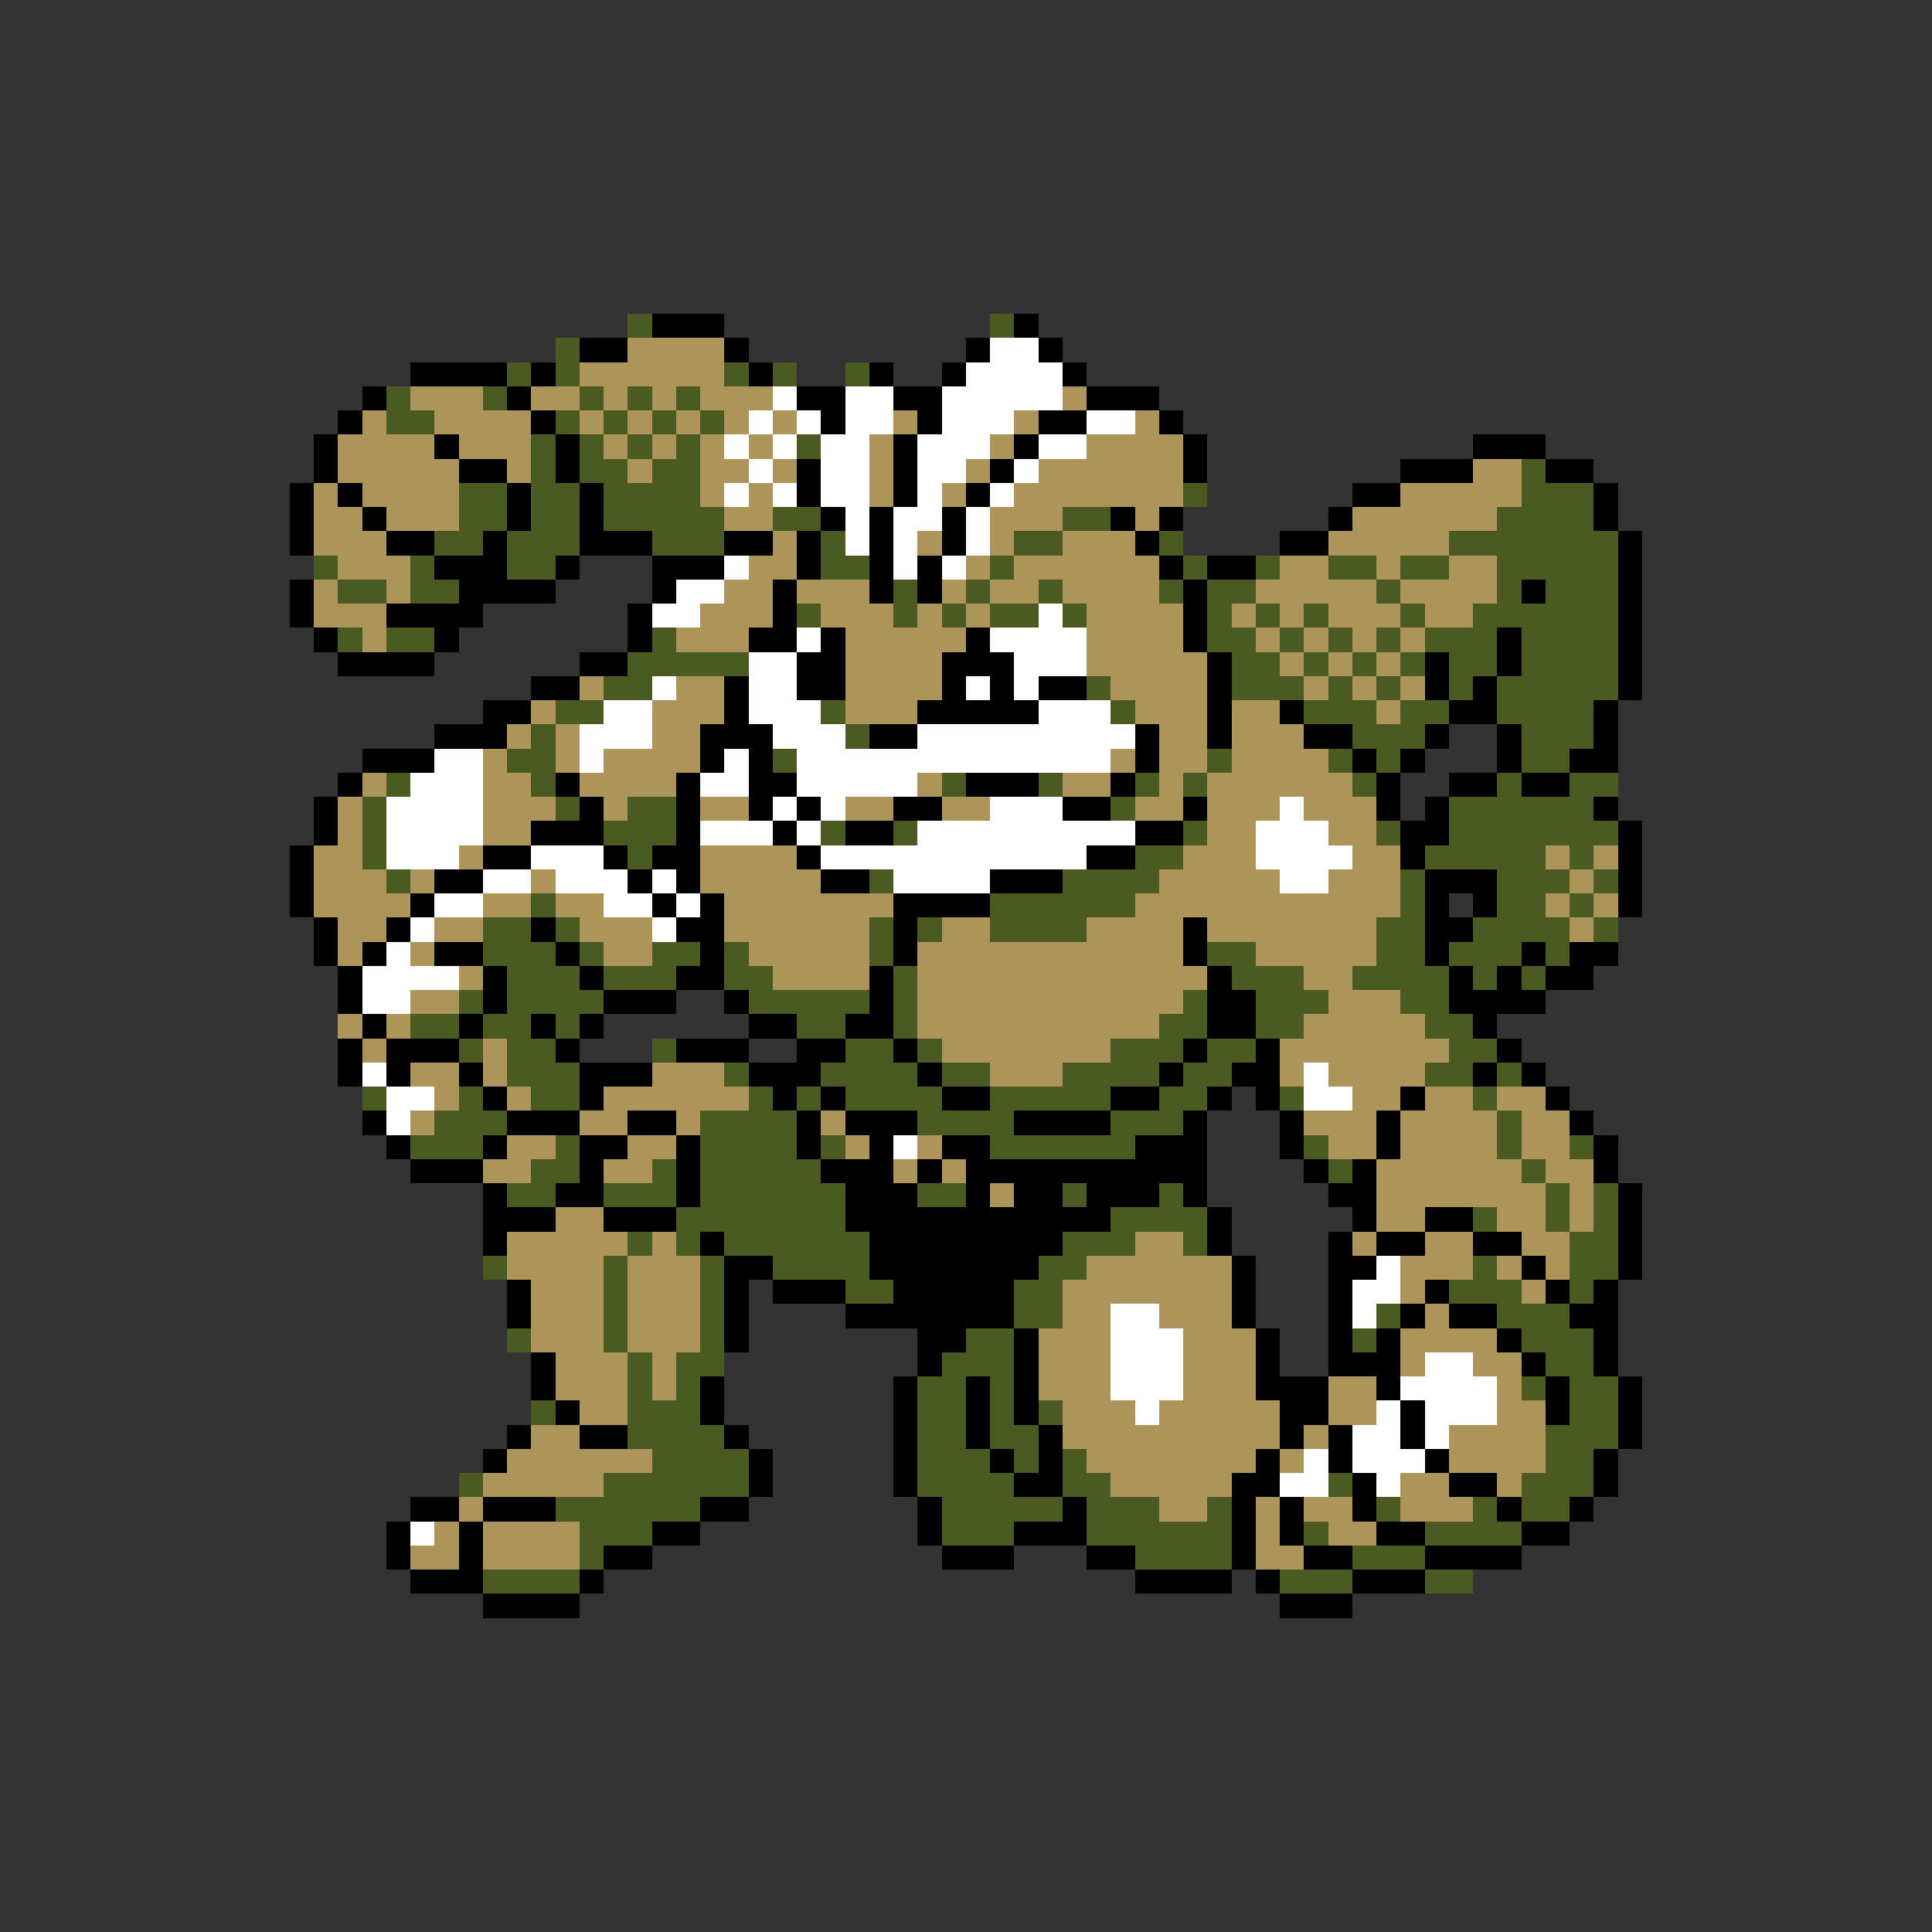 <svg xmlns="http://www.w3.org/2000/svg" viewBox="0 -0.5 80 80" shape-rendering="crispEdges">
<rect x="0" y="-0.5" width="80" height="80" fill="#333333" stroke="none"/>
<path stroke="#4a5a21" d="M26 13h1M41 13h1M23 14h1M21 15h1M23 15h1M30 15h1M32 15h1M35 15h1M16 16h1M20 16h1M24 16h1M26 16h1M28 16h1M16 17h2M23 17h1M25 17h1M27 17h1M29 17h1M22 18h1M24 18h1M26 18h1M28 18h1M33 18h1M22 19h1M24 19h2M27 19h2M63 19h1M19 20h2M22 20h2M25 20h4M49 20h1M63 20h3M19 21h2M22 21h2M25 21h5M32 21h2M44 21h2M62 21h4M18 22h2M21 22h3M27 22h3M34 22h1M42 22h2M48 22h1M60 22h7M13 23h1M17 23h1M21 23h2M34 23h2M41 23h1M49 23h1M52 23h1M55 23h2M58 23h2M62 23h5M14 24h2M17 24h2M37 24h1M40 24h1M43 24h1M48 24h1M50 24h2M57 24h1M62 24h1M64 24h3M33 25h1M37 25h1M39 25h1M41 25h2M44 25h1M50 25h1M52 25h1M54 25h1M58 25h1M61 25h6M14 26h1M16 26h2M27 26h1M50 26h2M53 26h1M55 26h1M57 26h1M59 26h3M63 26h4M26 27h5M51 27h2M54 27h1M56 27h1M58 27h1M60 27h2M63 27h4M25 28h2M45 28h1M51 28h3M55 28h1M57 28h1M60 28h1M62 28h5M23 29h2M34 29h1M46 29h1M54 29h3M58 29h2M62 29h4M22 30h1M35 30h1M56 30h3M63 30h3M21 31h2M32 31h1M50 31h1M55 31h1M57 31h1M63 31h2M16 32h1M22 32h1M39 32h1M43 32h1M47 32h1M49 32h1M56 32h1M62 32h1M65 32h2M15 33h1M23 33h1M26 33h2M46 33h1M60 33h6M15 34h1M25 34h3M34 34h1M37 34h1M49 34h1M57 34h1M60 34h7M15 35h1M26 35h1M47 35h2M59 35h5M65 35h1M16 36h1M36 36h1M44 36h4M58 36h1M62 36h3M66 36h1M22 37h1M41 37h6M58 37h1M62 37h2M65 37h1M20 38h2M23 38h1M36 38h1M38 38h1M41 38h4M57 38h2M61 38h4M66 38h1M20 39h3M24 39h1M27 39h2M30 39h1M36 39h1M50 39h2M57 39h2M60 39h3M64 39h1M21 40h3M25 40h3M30 40h2M37 40h1M51 40h3M56 40h4M61 40h1M63 40h1M19 41h1M21 41h4M31 41h5M37 41h1M49 41h1M52 41h3M58 41h2M17 42h2M20 42h2M23 42h1M33 42h2M37 42h1M48 42h2M52 42h2M59 42h2M19 43h1M21 43h2M27 43h1M35 43h2M38 43h1M46 43h3M50 43h2M60 43h2M21 44h3M30 44h1M34 44h4M39 44h2M44 44h4M49 44h2M59 44h2M62 44h1M15 45h1M19 45h1M22 45h2M31 45h1M33 45h1M35 45h4M41 45h5M48 45h2M53 45h1M61 45h1M18 46h3M29 46h4M38 46h4M46 46h3M62 46h1M17 47h3M23 47h1M29 47h4M34 47h1M41 47h6M54 47h1M62 47h1M65 47h1M22 48h2M27 48h1M29 48h5M55 48h1M63 48h1M21 49h2M25 49h3M29 49h6M38 49h2M44 49h1M48 49h1M64 49h1M66 49h1M28 50h7M46 50h4M61 50h1M64 50h1M66 50h1M26 51h1M28 51h1M30 51h6M44 51h3M49 51h1M65 51h2M20 52h1M25 52h1M29 52h1M32 52h4M43 52h2M61 52h1M65 52h2M25 53h1M29 53h1M35 53h2M42 53h2M60 53h3M65 53h1M25 54h1M29 54h1M42 54h2M57 54h1M62 54h3M21 55h1M25 55h1M29 55h1M40 55h2M56 55h1M63 55h3M26 56h1M28 56h2M39 56h3M64 56h2M26 57h1M28 57h1M38 57h2M41 57h1M63 57h1M65 57h2M22 58h1M26 58h3M38 58h2M41 58h1M43 58h1M65 58h2M26 59h4M38 59h2M41 59h2M64 59h3M27 60h4M38 60h3M42 60h1M44 60h1M64 60h2M19 61h1M25 61h6M38 61h4M44 61h2M55 61h1M63 61h3M23 62h6M39 62h5M45 62h3M50 62h1M57 62h1M61 62h1M63 62h2M24 63h3M39 63h3M45 63h6M54 63h1M59 63h4M24 64h1M47 64h4M56 64h3M20 65h4M53 65h3M59 65h2" />
<path stroke="#000000" d="M27 13h3M42 13h1M24 14h2M30 14h1M40 14h1M43 14h1M17 15h4M22 15h1M31 15h1M36 15h1M39 15h1M44 15h1M15 16h1M21 16h1M33 16h2M37 16h2M45 16h3M14 17h1M22 17h1M34 17h1M38 17h1M43 17h2M48 17h1M13 18h1M18 18h1M23 18h1M37 18h1M42 18h1M49 18h1M61 18h3M13 19h1M19 19h2M23 19h1M33 19h1M37 19h1M41 19h1M49 19h1M58 19h3M64 19h2M12 20h1M14 20h1M21 20h1M24 20h1M33 20h1M37 20h1M40 20h1M56 20h2M66 20h1M12 21h1M15 21h1M21 21h1M24 21h1M34 21h1M36 21h1M39 21h1M46 21h1M48 21h1M55 21h1M66 21h1M12 22h1M16 22h2M20 22h1M24 22h3M30 22h2M33 22h1M36 22h1M39 22h1M47 22h1M53 22h2M67 22h1M18 23h3M23 23h1M27 23h3M33 23h1M36 23h1M38 23h1M48 23h1M50 23h2M67 23h1M12 24h1M19 24h4M27 24h1M32 24h1M36 24h1M38 24h1M49 24h1M63 24h1M67 24h1M12 25h1M16 25h4M26 25h1M32 25h1M49 25h1M67 25h1M13 26h1M18 26h1M26 26h1M31 26h2M34 26h1M40 26h1M49 26h1M62 26h1M67 26h1M14 27h4M24 27h2M33 27h2M39 27h3M50 27h1M59 27h1M62 27h1M67 27h1M22 28h2M30 28h1M33 28h2M39 28h1M41 28h1M43 28h2M50 28h1M59 28h1M61 28h1M67 28h1M20 29h2M30 29h1M38 29h5M50 29h1M53 29h1M60 29h2M66 29h1M18 30h3M29 30h3M36 30h2M47 30h1M50 30h1M54 30h2M59 30h1M62 30h1M66 30h1M15 31h3M29 31h1M31 31h1M47 31h1M56 31h1M58 31h1M62 31h1M65 31h2M14 32h1M23 32h1M28 32h1M31 32h2M40 32h3M46 32h1M57 32h1M60 32h2M63 32h2M13 33h1M24 33h1M28 33h1M31 33h1M33 33h1M37 33h2M44 33h2M49 33h1M57 33h1M59 33h1M66 33h1M13 34h1M22 34h3M28 34h1M32 34h1M35 34h2M47 34h2M58 34h2M67 34h1M12 35h1M20 35h2M25 35h1M27 35h2M33 35h1M45 35h2M58 35h1M67 35h1M12 36h1M18 36h2M26 36h1M28 36h1M34 36h2M41 36h3M59 36h3M67 36h1M12 37h1M17 37h1M27 37h1M29 37h1M37 37h4M59 37h1M61 37h1M67 37h1M13 38h1M16 38h1M22 38h1M28 38h2M37 38h1M49 38h1M59 38h2M13 39h1M15 39h1M18 39h2M23 39h1M29 39h1M37 39h1M49 39h1M59 39h1M63 39h1M65 39h2M14 40h1M20 40h1M24 40h1M28 40h2M36 40h1M50 40h1M60 40h1M62 40h1M64 40h2M14 41h1M20 41h1M25 41h3M30 41h1M36 41h1M50 41h2M60 41h4M15 42h1M19 42h1M22 42h1M24 42h1M31 42h2M35 42h2M50 42h2M61 42h1M14 43h1M16 43h3M23 43h1M28 43h3M33 43h2M37 43h1M49 43h1M52 43h1M62 43h1M14 44h1M16 44h1M19 44h1M24 44h3M31 44h3M38 44h1M48 44h1M51 44h2M61 44h1M63 44h1M20 45h1M24 45h1M32 45h1M34 45h1M39 45h2M46 45h2M50 45h1M52 45h1M58 45h1M64 45h1M15 46h1M21 46h3M26 46h2M33 46h1M35 46h3M42 46h4M49 46h1M53 46h1M57 46h1M65 46h1M16 47h1M20 47h1M24 47h2M28 47h1M33 47h1M36 47h1M39 47h2M47 47h3M53 47h1M57 47h1M66 47h1M17 48h3M24 48h1M28 48h1M34 48h3M38 48h1M40 48h10M54 48h1M56 48h1M66 48h1M20 49h1M23 49h2M28 49h1M35 49h3M40 49h1M42 49h2M45 49h3M49 49h1M55 49h2M67 49h1M20 50h3M25 50h3M35 50h11M50 50h1M56 50h1M59 50h2M67 50h1M20 51h1M29 51h1M36 51h8M50 51h1M55 51h1M57 51h2M61 51h2M67 51h1M30 52h2M36 52h7M51 52h1M55 52h2M63 52h1M67 52h1M21 53h1M30 53h1M32 53h3M37 53h5M51 53h1M55 53h1M59 53h1M64 53h1M66 53h1M21 54h1M30 54h1M35 54h7M51 54h1M55 54h1M58 54h1M60 54h2M65 54h2M30 55h1M38 55h2M42 55h1M52 55h1M55 55h1M57 55h1M62 55h1M66 55h1M22 56h1M38 56h1M42 56h1M52 56h1M55 56h3M63 56h1M66 56h1M22 57h1M29 57h1M37 57h1M40 57h1M42 57h1M52 57h3M57 57h1M64 57h1M67 57h1M23 58h1M29 58h1M37 58h1M40 58h1M42 58h1M53 58h2M58 58h1M64 58h1M67 58h1M21 59h1M24 59h2M30 59h1M37 59h1M40 59h1M43 59h1M53 59h1M55 59h1M58 59h1M67 59h1M20 60h1M31 60h1M37 60h1M41 60h1M43 60h1M52 60h1M55 60h1M59 60h1M66 60h1M31 61h1M37 61h1M42 61h2M51 61h2M56 61h1M60 61h2M66 61h1M17 62h2M20 62h3M29 62h2M38 62h1M44 62h1M51 62h1M53 62h1M56 62h1M62 62h1M65 62h1M16 63h1M19 63h1M27 63h2M38 63h1M42 63h3M51 63h1M53 63h1M57 63h2M63 63h2M16 64h1M19 64h1M25 64h2M39 64h3M45 64h2M51 64h1M54 64h2M59 64h4M17 65h3M24 65h1M47 65h4M52 65h1M56 65h3M20 66h4M53 66h3" />
<path stroke="#ad945a" d="M26 14h4M24 15h6M17 16h3M22 16h2M25 16h1M27 16h1M29 16h3M44 16h1M15 17h1M18 17h4M24 17h1M26 17h1M28 17h1M30 17h1M32 17h1M37 17h1M42 17h1M47 17h1M14 18h4M19 18h3M25 18h1M27 18h1M29 18h1M31 18h1M36 18h1M41 18h1M45 18h4M14 19h5M21 19h1M26 19h1M29 19h2M32 19h1M36 19h1M40 19h1M43 19h6M61 19h2M13 20h1M15 20h4M29 20h1M31 20h1M36 20h1M39 20h1M42 20h7M58 20h5M13 21h2M16 21h3M30 21h2M41 21h3M47 21h1M56 21h6M13 22h3M32 22h1M38 22h1M41 22h1M44 22h3M55 22h5M14 23h3M31 23h2M40 23h1M42 23h6M53 23h2M57 23h1M60 23h2M13 24h1M16 24h1M30 24h2M33 24h3M39 24h1M41 24h2M44 24h4M52 24h5M58 24h4M13 25h3M29 25h3M34 25h3M38 25h1M40 25h1M45 25h4M51 25h1M53 25h1M55 25h3M59 25h2M15 26h1M28 26h3M35 26h5M45 26h4M52 26h1M54 26h1M56 26h1M58 26h1M35 27h4M45 27h5M53 27h1M55 27h1M57 27h1M24 28h1M28 28h2M35 28h4M46 28h4M54 28h1M56 28h1M58 28h1M22 29h1M27 29h3M35 29h3M47 29h3M51 29h2M57 29h1M21 30h1M23 30h1M27 30h2M48 30h2M51 30h3M20 31h1M23 31h1M25 31h4M46 31h1M48 31h2M51 31h4M15 32h1M20 32h2M24 32h4M38 32h1M44 32h2M48 32h1M50 32h6M14 33h1M20 33h3M25 33h1M29 33h2M35 33h2M39 33h2M47 33h2M50 33h3M54 33h3M14 34h1M20 34h2M50 34h2M55 34h2M13 35h2M19 35h1M29 35h4M49 35h3M56 35h2M64 35h1M66 35h1M13 36h3M17 36h1M22 36h1M29 36h5M48 36h5M55 36h3M65 36h1M13 37h4M20 37h2M23 37h2M30 37h7M47 37h11M64 37h1M66 37h1M14 38h2M18 38h2M24 38h3M30 38h6M39 38h2M45 38h4M50 38h7M65 38h1M14 39h1M17 39h1M25 39h2M31 39h5M38 39h11M52 39h5M19 40h1M32 40h4M38 40h12M54 40h2M17 41h2M38 41h11M55 41h3M14 42h1M16 42h1M38 42h10M54 42h5M15 43h1M20 43h1M39 43h7M53 43h7M17 44h2M20 44h1M27 44h3M41 44h3M53 44h1M55 44h4M18 45h1M21 45h1M25 45h6M56 45h2M59 45h2M62 45h2M17 46h1M24 46h2M28 46h1M34 46h1M54 46h3M58 46h4M63 46h2M21 47h2M26 47h2M35 47h1M38 47h1M55 47h2M58 47h4M63 47h2M20 48h2M25 48h2M37 48h1M39 48h1M57 48h6M64 48h2M41 49h1M57 49h7M65 49h1M23 50h2M57 50h2M62 50h2M65 50h1M21 51h5M27 51h1M47 51h2M56 51h1M59 51h2M63 51h2M21 52h4M26 52h3M45 52h6M58 52h3M62 52h1M64 52h1M22 53h3M26 53h3M44 53h7M58 53h1M63 53h1M22 54h3M26 54h3M44 54h2M48 54h3M59 54h1M22 55h3M26 55h3M43 55h3M49 55h3M58 55h4M23 56h3M27 56h1M43 56h3M49 56h3M58 56h1M61 56h2M23 57h3M27 57h1M43 57h3M49 57h3M55 57h2M62 57h1M24 58h2M44 58h3M48 58h5M55 58h2M62 58h2M22 59h2M44 59h9M54 59h1M60 59h4M21 60h6M45 60h7M53 60h1M60 60h4M20 61h5M46 61h5M58 61h2M62 61h1M19 62h1M48 62h2M52 62h1M54 62h2M58 62h3M18 63h1M20 63h4M52 63h1M55 63h2M17 64h2M20 64h4M52 64h2" />
<path stroke="#ffffff" d="M41 14h2M40 15h4M32 16h1M35 16h2M39 16h5M31 17h1M33 17h1M35 17h2M39 17h3M45 17h2M30 18h1M32 18h1M34 18h2M38 18h3M43 18h2M31 19h1M34 19h2M38 19h2M42 19h1M30 20h1M32 20h1M34 20h2M38 20h1M41 20h1M35 21h1M37 21h2M40 21h1M35 22h1M37 22h1M40 22h1M30 23h1M37 23h1M39 23h1M28 24h2M27 25h2M43 25h1M33 26h1M41 26h4M31 27h2M42 27h3M27 28h1M31 28h2M40 28h1M42 28h1M25 29h2M31 29h3M43 29h3M24 30h3M32 30h3M38 30h9M18 31h2M24 31h1M30 31h1M33 31h13M17 32h3M29 32h2M33 32h5M16 33h4M32 33h1M34 33h1M41 33h3M53 33h1M16 34h4M29 34h3M33 34h1M38 34h9M52 34h3M16 35h3M22 35h3M34 35h11M52 35h4M20 36h2M23 36h3M27 36h1M37 36h4M53 36h2M18 37h2M25 37h2M28 37h1M17 38h1M27 38h1M16 39h1M15 40h4M15 41h2M15 44h1M54 44h1M16 45h2M54 45h2M16 46h1M37 47h1M57 52h1M56 53h2M46 54h2M56 54h1M46 55h3M46 56h3M59 56h2M46 57h3M58 57h4M47 58h1M57 58h1M59 58h3M56 59h2M59 59h1M54 60h1M56 60h3M53 61h2M57 61h1M17 63h1" />
</svg>